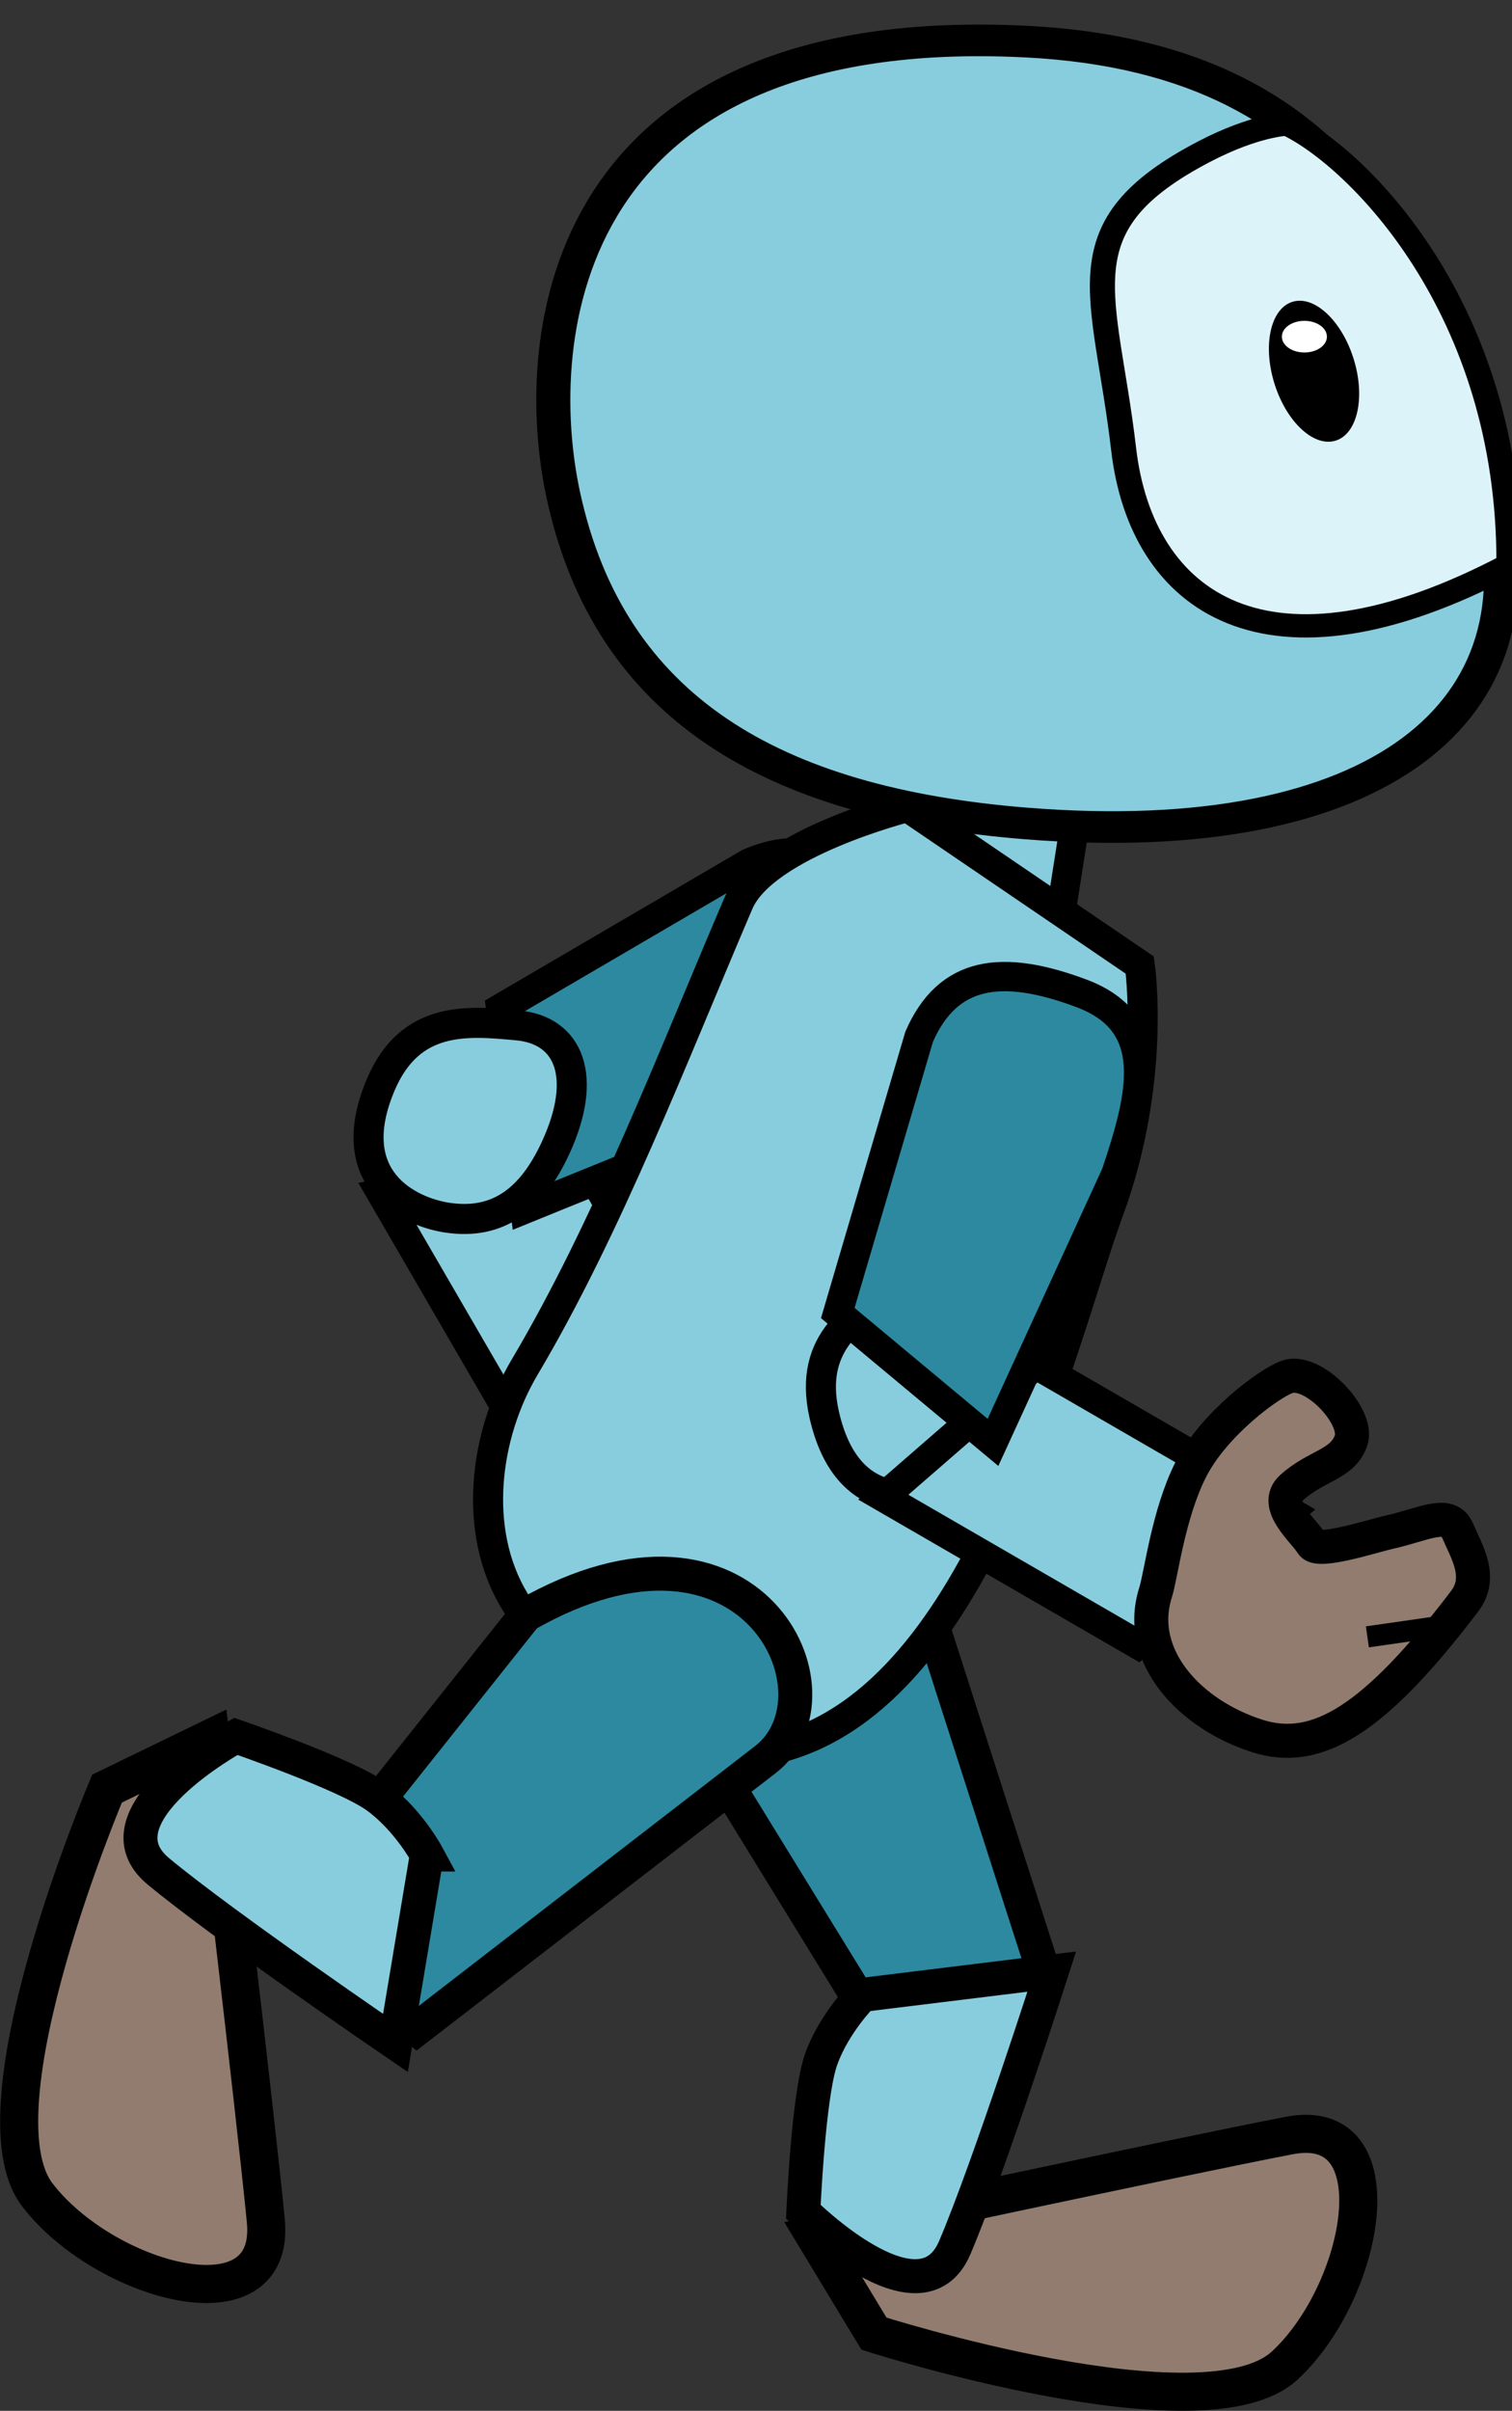 <?xml version="1.0" encoding="UTF-8" standalone="no"?>
<svg
   xmlns:dc="http://purl.org/dc/elements/1.1/"
   xmlns:cc="http://creativecommons.org/ns#"
   xmlns:rdf="http://www.w3.org/1999/02/22-rdf-syntax-ns#"
   xmlns:svg="http://www.w3.org/2000/svg"
   xmlns="http://www.w3.org/2000/svg"
   xmlns:sodipodi="http://sodipodi.sourceforge.net/DTD/sodipodi-0.dtd"
   xmlns:inkscape="http://www.inkscape.org/namespaces/inkscape"
   width="33.208mm"
   height="52.917mm"
   viewBox="0 0 33.208 52.917"
   version="1.1"
   id="svg111"
   inkscape:version="1.0.1 (0767f8302a, 2020-10-17)"
   sodipodi:docname="walk9.svg"
   inkscape:export-filename="/home/karine/escoria-assets-testing/ressources/walk_right/walk_right.png"
   inkscape:export-xdpi="96"
   inkscape:export-ydpi="96">
  <rect x="0" y="0" width="33.208" height="52.917" fill="#333333" stroke="none"/>
  <defs
     id="defs105" />
  <sodipodi:namedview
     id="base"
     pagecolor="#ffffff"
     bordercolor="#666666"
     borderopacity="1.0"
     inkscape:pageopacity="0.0"
     inkscape:pageshadow="2"
     inkscape:zoom="3.0512687"
     inkscape:cx="65.234858"
     inkscape:cy="99.484693"
     inkscape:document-units="mm"
     inkscape:current-layer="layer1"
     inkscape:document-rotation="0"
     showgrid="false"
     inkscape:window-width="1848"
     inkscape:window-height="1016"
     inkscape:window-x="72"
     inkscape:window-y="27"
     inkscape:window-maximized="1"
     inkscape:snap-global="false"
     fit-margin-top="0"
     fit-margin-left="0"
     fit-margin-right="0"
     fit-margin-bottom="0" />
  <g
     inkscape:label="Calque 1"
     inkscape:groupmode="layer"
     id="layer1"
     transform="translate(-47.621,-977.677)">
    <path
       id="rect892-5-3-9-1-7-2-7-17-6-7-8"
       style="fill:#87cdde;fill-opacity:1;stroke:#000000;stroke-width:0.643;stroke-linecap:square;stroke-miterlimit:4;stroke-dasharray:none;stroke-opacity:1;paint-order:markers stroke fill"
       d="m 55.995,1003.868 3.241,5.582 4.352,-0.861 -3.241,-5.582 z" />
    <g
       id="g1539-4-2-6-62"
       transform="matrix(-2.319,1.605,1.605,2.319,166.101,956.961)"
       style="fill:#917c6f;fill-opacity:1">
      <path
         id="path839-9-65-8-0-8-8"
         style="fill:#917c6f;fill-opacity:1;stroke:#000000;stroke-width:0.265;stroke-linecap:square;stroke-miterlimit:4;stroke-dasharray:none;stroke-opacity:1;paint-order:markers stroke fill"
         d="m 42.109,-5.142 c 0,0.488 -0.4,0.832 -1.485,1.221 -0.224,0.08 -0.369,-0.096 -0.514,-0.222 -0.127,-0.111 0.041,-0.266 0.172,-0.491 0.075,-0.129 0.335,-0.488 0.272,-0.556 -0.072,-0.079 -0.191,-0.385 -0.368,-0.282 -0.225,0.131 -0.289,0.325 -0.489,0.331 -0.199,0.006 -0.452,-0.453 -0.323,-0.624 0.087,-0.116 0.518,-0.433 0.914,-0.498 0.385,-0.063 0.85,0.027 0.997,0.027 0.52,0 0.824,0.544 0.824,1.095 z"
         sodipodi:nodetypes="sssssszssss" />
      <path
         style="fill:#917c6f;fill-opacity:1;stroke:#000000;stroke-width:0.165;stroke-linecap:butt;stroke-linejoin:miter;stroke-miterlimit:4;stroke-dasharray:none;stroke-opacity:1"
         d="m 40.854,-4.017 0.261,-0.542 v 0"
         id="path1529-7-6-8-4" />
    </g>
    <path
       id="rect892-5-3-9-1-7-2-2-5-3-2"
       style="fill:#2c89a0;fill-opacity:1;stroke:#000000;stroke-width:0.644;stroke-linecap:square;stroke-miterlimit:4;stroke-dasharray:none;stroke-opacity:1;paint-order:markers stroke fill"
       d="m 58.616,999.81 0.535,4.404 6.009,-2.441 c 1.59,-0.853 2.986,-1.728 2.163,-3.402 -0.823,-1.674 -1.795,-2.373 -3.25,-1.752 z"
       sodipodi:nodetypes="cccscc" />
    <path
       id="rect892-5-3-9-1-7-2-7-17-3-4-4-11"
       style="fill:#87cdde;fill-opacity:1;stroke:#000000;stroke-width:0.643;stroke-linecap:square;stroke-miterlimit:4;stroke-dasharray:none;stroke-opacity:1;paint-order:markers stroke fill"
       d="m 67.659,991.425 -0.999,6.377 3.923,2.073 0.999,-6.377 z" />
    <path
       id="rect858-8-6-4-3-4-6"
       style="fill:#2c89a0;fill-opacity:1;stroke:#000000;stroke-width:0.746;stroke-linecap:square;stroke-miterlimit:4;stroke-dasharray:none;stroke-opacity:1;paint-order:markers stroke fill"
       d="m 62.788,1015.543 c -0.979,-5.646 4.059,-6.092 4.771,-3.873 l 2.959,9.211 -3.224,1.984 z"
       sodipodi:nodetypes="csccc" />
    <path
       id="rect856-1-3-2-4-5-64"
       style="fill:#87cdde;fill-opacity:1;stroke:#000000;stroke-width:0.66;stroke-linecap:square;stroke-miterlimit:4;stroke-dasharray:none;stroke-opacity:1;paint-order:markers stroke fill"
       d="m 63.843,997.494 c 0.56,-1.307 3.711,-2.104 3.711,-2.104 l 5.1,3.47 c 0,0 0.372,2.525 -0.681,5.389 -1.053,2.865 -2.764,10.607 -7.217,11.786 -2.145,0.568 -4.891,-1.664 -5.831,-3.214 -0.94,-1.55 -0.657,-3.659 0.216,-5.131 1.825,-3.077 3.248,-6.801 4.702,-10.197 z"
       sodipodi:nodetypes="scczazss" />
    <path
       id="rect892-5-0-2-3-9-6-4-2"
       style="fill:#917c6f;fill-opacity:1;stroke:#000000;stroke-width:0.836;stroke-linecap:square;stroke-miterlimit:4;stroke-dasharray:none;stroke-opacity:1;paint-order:markers stroke fill"
       d="m 65.507,1026.737 c 0,0 8.049,-1.729 10.429,-2.186 2.38,-0.458 1.657,3.422 -0.097,5.047 -1.753,1.625 -9.023,-0.698 -9.023,-0.698 z"
       sodipodi:nodetypes="czzcc" />
    <path
       id="rect858-8-6-4-9-8-2-8"
       style="fill:#2c89a0;fill-opacity:1;stroke:#000000;stroke-width:0.746;stroke-linecap:square;stroke-miterlimit:4;stroke-dasharray:none;stroke-opacity:1;paint-order:markers stroke fill"
       d="m 59.167,1013.128 c 4.977,-2.84 7.109,1.747 5.264,3.171 l -7.657,5.913 -2.962,-2.358 z"
       sodipodi:nodetypes="csccc" />
    <path
       id="path833-6-9-66-6-1-4-7"
       style="fill:#87cdde;fill-opacity:1;stroke:#000000;stroke-width:0.66;stroke-linecap:square;stroke-miterlimit:4;stroke-dasharray:none;stroke-opacity:1;paint-order:markers stroke fill"
       d="m 58.977,1000.182 c 1.152,0.103 1.565,1.135 0.845,2.693 -0.52,1.126 -1.257,1.695 -2.372,1.53 -0.849,-0.126 -2.346,-0.843 -1.467,-2.918 0.651,-1.535 1.918,-1.402 2.993,-1.305 z"
       sodipodi:nodetypes="sssss" />
    <path
       id="rect892-5-0-2-3-9-1-0-7-5"
       style="fill:#917c6f;fill-opacity:1;stroke:#000000;stroke-width:0.836;stroke-linecap:square;stroke-miterlimit:4;stroke-dasharray:none;stroke-opacity:1;paint-order:markers stroke fill"
       d="m 52.248,1015.832 c 0,0 0.976,8.175 1.211,10.587 0.235,2.412 -3.561,1.333 -5.017,-0.564 -1.456,-1.896 1.53,-8.919 1.53,-8.919 z"
       sodipodi:nodetypes="czzcc"
       inkscape:transform-center-x="0.59437531"
       inkscape:transform-center-y="6.705157" />
    <path
       id="rect875-9-1-5-2-3-8-0"
       style="fill:#87cdde;fill-opacity:1;stroke:#000000;stroke-width:0.746;stroke-linecap:square;stroke-miterlimit:4;stroke-dasharray:none;stroke-opacity:1;paint-order:markers stroke fill"
       d="m 56.997,1018.383 -0.691,4.136 c 0,0 -3.722,-2.537 -5.206,-3.766 -1.483,-1.229 1.7,-2.963 1.7,-2.963 0,0 2.421,0.83 3.1,1.326 0.68,0.496 1.097,1.267 1.097,1.267 z"
       sodipodi:nodetypes="cczczc" />
    <path
       id="rect875-9-1-5-1-3-5"
       style="fill:#87cdde;fill-opacity:1;stroke:#000000;stroke-width:0.746;stroke-linecap:square;stroke-miterlimit:4;stroke-dasharray:none;stroke-opacity:1;paint-order:markers stroke fill"
       d="m 66.559,1021.464 4.162,-0.511 c 0,0 -1.375,4.29 -2.132,6.061 -0.757,1.771 -3.324,-0.788 -3.324,-0.788 0,0 0.108,-2.557 0.391,-3.349 0.283,-0.792 0.903,-1.412 0.903,-1.412 z"
       sodipodi:nodetypes="cczczc" />
    <g
       id="g1548-40"
       transform="matrix(0.491,0,0,0.456,-125.157,970.771)">
      <path
         id="path833-6-9-66-5-4-6"
         style="fill:#87cdde;fill-opacity:1;stroke:#000000;stroke-width:1.523;stroke-linecap:square;stroke-miterlimit:4;stroke-dasharray:none;stroke-opacity:1;paint-order:markers stroke fill"
         d="m 418.495,39.011 c 2.716,10.316 -4.933,17.13 -20.7,15.772 -11.39,-0.981 -18.635,-5.586 -20.7,-15.772 -1.572,-7.756 -0.05,-22.984 20.7,-21.863 15.35,0.829 18.166,12.236 20.7,21.863 z"
         sodipodi:nodetypes="sssss" />
      <path
         id="path833-5-4-0-0-0-2"
         style="fill:#dcf3f9;fill-opacity:1;stroke:#000000;stroke-width:1.121;stroke-linecap:square;stroke-miterlimit:4;stroke-dasharray:none;stroke-opacity:1;paint-order:markers stroke fill"
         d="m 419.386,42.337 c -10.846,6.165 -16.437,1.8 -17.234,-5.569 -0.823,-7.607 -2.818,-10.722 3.61,-14.33 2.286,-1.283 3.701,-1.32 3.701,-1.32 3.126,1.584 9.987,8.877 9.923,21.219 z"
         sodipodi:nodetypes="csscc" />
      <ellipse
         style="fill:#000000;fill-opacity:1;stroke:none;stroke-width:1.523;stroke-linecap:square;paint-order:markers stroke fill"
         id="path1506-7-5-1-9"
         cx="-387.696"
         cy="139.472"
         rx="1.866"
         ry="3.479"
         transform="matrix(-0.965,0.262,0.262,0.965,0,0)" />
      <ellipse
         style="fill:#ffffff;fill-opacity:1;stroke:none;stroke-width:0.658;stroke-linecap:square;stroke-miterlimit:4;stroke-dasharray:none;paint-order:markers stroke fill"
         id="path1541-2-4-4-90"
         cx="-410.237"
         cy="31.35"
         rx="1.008"
         ry="0.762"
         transform="scale(-1,1)" />
    </g>
    <path
       id="path833-6-9-66-6-6-9-7-5"
       style="fill:#87cdde;fill-opacity:1;stroke:#000000;stroke-width:0.66;stroke-linecap:square;stroke-miterlimit:4;stroke-dasharray:none;stroke-opacity:1;paint-order:markers stroke fill"
       d="m 67.393,1005.918 c 0.997,-0.588 1.933,0.01 2.257,1.695 0.234,1.218 -0.033,2.11 -1.035,2.626 -0.763,0.393 -2.397,0.683 -2.893,-1.516 -0.366,-1.627 0.741,-2.257 1.671,-2.805 z"
       sodipodi:nodetypes="sssss" />
    <path
       id="rect892-5-3-9-1-7-2-7-17-7-2-5-0"
       style="fill:#87cdde;fill-opacity:1;stroke:#000000;stroke-width:0.643;stroke-linecap:square;stroke-miterlimit:4;stroke-dasharray:none;stroke-opacity:1;paint-order:markers stroke fill"
       d="m 67.021,1010.539 5.587,3.232 3.349,-2.91 -5.587,-3.232 z" />
    <g
       id="g1539-4-5-9-6-2"
       transform="matrix(-0.85,2.689,2.689,0.85,124.86,906.922)"
       style="fill:#917c6f;fill-opacity:1">
      <path
         id="path839-9-65-8-3-3-9-1"
         style="fill:#917c6f;fill-opacity:1;stroke:#000000;stroke-width:0.265;stroke-linecap:square;stroke-miterlimit:4;stroke-dasharray:none;stroke-opacity:1;paint-order:markers stroke fill"
         d="m 42.109,-5.142 c 0,0.488 -0.4,0.832 -1.485,1.221 -0.224,0.08 -0.369,-0.096 -0.514,-0.222 -0.127,-0.111 0.041,-0.266 0.172,-0.491 0.075,-0.129 0.335,-0.488 0.272,-0.556 -0.072,-0.079 -0.191,-0.385 -0.368,-0.282 -0.225,0.131 -0.289,0.325 -0.489,0.331 -0.199,0.006 -0.452,-0.453 -0.323,-0.624 0.087,-0.116 0.518,-0.433 0.914,-0.498 0.385,-0.063 0.85,0.027 0.997,0.027 0.52,0 0.824,0.544 0.824,1.095 z"
         sodipodi:nodetypes="sssssszssss" />
      <path
         style="fill:#917c6f;fill-opacity:1;stroke:#000000;stroke-width:0.165;stroke-linecap:butt;stroke-linejoin:miter;stroke-miterlimit:4;stroke-dasharray:none;stroke-opacity:1"
         d="m 40.854,-4.017 0.261,-0.542 v 0"
         id="path1529-7-5-1-3-0" />
    </g>
    <path
       id="rect892-5-3-9-1-7-2-2-2-7-5-0"
       style="fill:#2c89a0;fill-opacity:1;stroke:#000000;stroke-width:0.644;stroke-linecap:square;stroke-miterlimit:4;stroke-dasharray:none;stroke-opacity:1;paint-order:markers stroke fill"
       d="m 66.021,1006.497 3.409,2.84 2.702,-5.896 c 0.573,-1.711 0.99,-3.305 -0.757,-3.96 -1.747,-0.654 -2.933,-0.498 -3.567,0.952 z"
       sodipodi:nodetypes="cccscc" />
    <g
       id="g1759-7"
       transform="rotate(-13.054,-1268.153,124.118)"
       inkscape:export-xdpi="96"
       inkscape:export-ydpi="96" />
  </g>
</svg>
